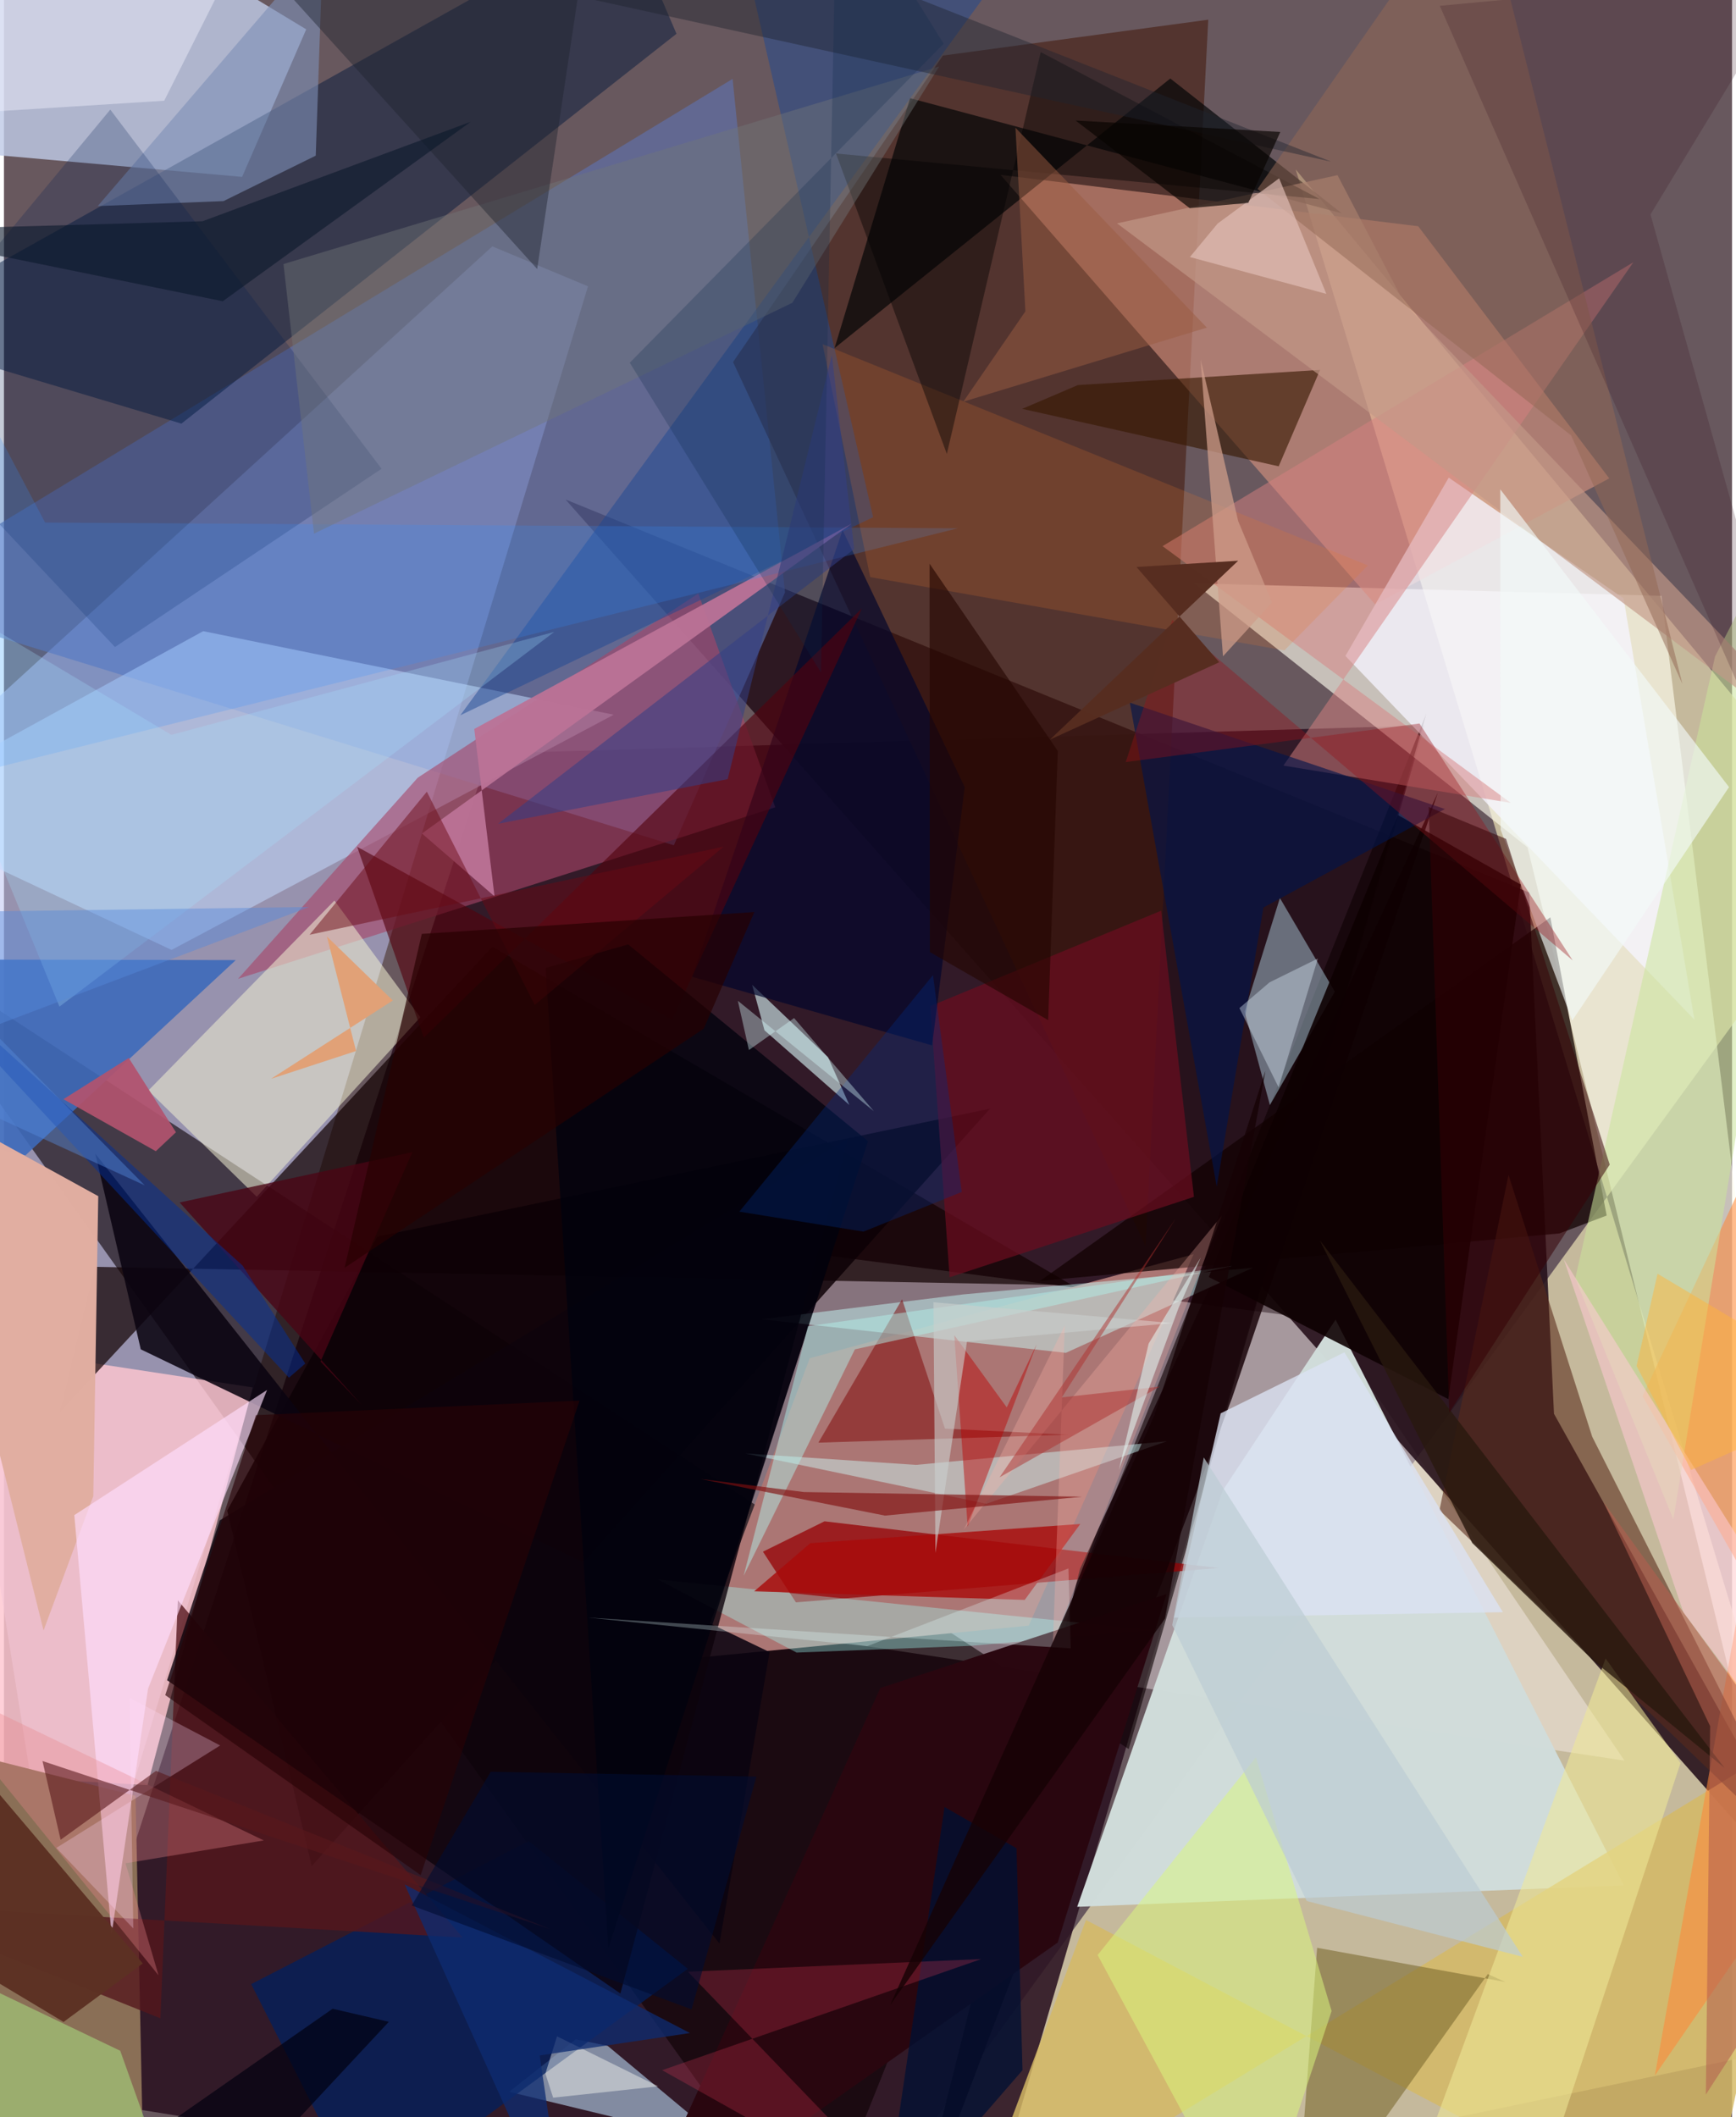 <svg xmlns="http://www.w3.org/2000/svg" width="228" height="278" viewBox="0 0 836 1024"><path fill="#68585e" d="M0 0h836v1024H0z"/><path fill="#ece3b7" fill-opacity=".702" d="M898 983.352L624.908 81.954 898 410.802 406.074 1086z"/><path fill="#2c1422" fill-opacity=".894" d="M687.278 350.865l-452.72 13.596-210.854 649.137L472.536 1086z"/><path fill="#fff6f8" fill-opacity=".408" d="M783.966 851.56L639.451 638.537l-239.184-30.99-57.828 177.338z"/><path fill="#bec4f2" fill-opacity=".541" d="M30.383 968.918l252.17-830.45-46.301-19.303L-62 391.35z"/><path fill="#26111b" fill-opacity=".898" d="M737.858 431.688L749.86 683.8 898 949.321l-626.317-707.73z"/><path fill="#fffeef" fill-opacity=".627" d="M575.895 282.13l161.17 127.685L898 1067.96l-96.12-779.784z"/><path fill="#0c0003" fill-opacity=".6" d="M688.1 345.143L544.12 845.956-62 449.622 392.01 1086z"/><path fill="#bfcae6" fill-opacity=".812" d="M-62 69.84l177.214 15.714 31.015-71.36L20.293-62z"/><path fill="#d0dcda" fill-opacity=".988" d="M519.196 922.26l264.496-10.378L644.21 638.276l-54.565 82.56z"/><path fill="#5e73b2" fill-opacity=".6" d="M377.847 286.513L352.49 38.161-62 289.756l386.07 119.08z"/><path fill="#ffc7d0" fill-opacity=".82" d="M-15.259 650.384L-62 856.017l131.45 7.388 50.91-192.35z"/><path fill="#44190b" fill-opacity=".569" d="M582.602 9.53l-128.39 17.354L352.715 175.12l199.563 427.707z"/><path fill="#dd9581" fill-opacity=".584" d="M663.35 292.332L482.119 84.572l202.06 24.86 92.416 121.935z"/><path fill="#ab7674" d="M495.75 786.269l-160.425 15.51 54.5-144.862 185.691-50.264z"/><path fill="#00183b" fill-opacity=".475" d="M85.842 204.892L-62 160.604 300.372-42.132l24.974 58.472z"/><path fill="#c4dbff" fill-opacity=".522" d="M81.074 459.442l213.903-113.758-198.581-40.416L-62 392.252z"/><path fill="#d5b965" fill-opacity=".831" d="M523.465 928.622L464.539 1086l411.199-251.335L822.25 1086z"/><path fill="#110001" fill-opacity=".706" d="M44.112 612.728L27.02 683.033 236.277 457.84 516.88 621.68z"/><path fill="#8a6f56" d="M68.24 1086h-85.07L-62 836.776l125.658 31.806z"/><path fill="#100" fill-opacity=".729" d="M501.238 619.528l246.87-175.85 27.236 144.236-22.822 8.648z"/><path fill="#a84568" fill-opacity=".608" d="M200.184 376.145l-86.912 97.26 259.865-82.949-37.22-103.402z"/><path fill="#afcbe6" fill-opacity=".639" d="M276.62 986.328l-32.215 25.411 104.791 25.358-57.121-47.573z"/><path fill="#f6f4ff" fill-opacity=".765" d="M648.962 317.26l168.832 175.935-34.258-203.766-84.593-58.416z"/><path fill="#bde5f3" fill-opacity=".439" d="M600.183 489.278l12.25 45.204 31.41-54.85-26.582-45.293z"/><path fill="#950103" fill-opacity=".745" d="M367.179 750.494l15.948 24.508 204.403-16.603-190.57-22.59z"/><path fill="#f0eed2" fill-opacity=".549" d="M201.43 492.009l-41.555-56.443-90.047 91.9 52.459 51.365z"/><path fill="#0d0005" fill-opacity=".839" d="M180.604 598.12l296.474-61.924-328.184 366.336-40.897-171.915z"/><path fill="#3e6aba" fill-opacity=".898" d="M112.153 464.362l-123.04-.245L-62 542.777l72.38 16.048z"/><path fill="#000405" fill-opacity=".671" d="M647.228 103.2l-208.86-55.707-36.54 120.872 162.415-130.4z"/><path fill="#001f5f" fill-opacity=".741" d="M173.889 1067.12l-54.275-107.48 134.293-69.173 76.913 61.765z"/><path fill="#78672d" fill-opacity=".569" d="M726.312 958.608l-8.46-3.811L624.392 1086l10.883-143.922z"/><path fill="#e1aea1" fill-opacity=".996" d="M45.616 578.542l-2.403 145.114-24.053 64.942-64.896-260.31z"/><path fill="#d78281" fill-opacity=".498" d="M618.969 370.285l109.97 18.041-168.444-124.178L788.262 126.84z"/><path fill="#ff8738" fill-opacity=".557" d="M898 860.037l-99.34 143.788L898 450.696 792.695 675.275z"/><path fill="#0b0410" fill-opacity=".878" d="M346.15 940.025L44.202 558.028l21.983 94.597 304.204 146.43z"/><path fill="#150106" fill-opacity=".827" d="M594.074 676.29L438.391 1086l82.176-327.233L693.68 383.374z"/><path fill="#c9fffa" fill-opacity=".475" d="M513.72 654.32l90.494-41.16-140.13 12.9-97.807 12.029z"/><path fill="#1d4894" fill-opacity=".49" d="M420.479 250.15l-199.7 95.802L518.26-62H348.966z"/><path fill="#592a1a" fill-opacity=".58" d="M694.464 730.43l178.87 172.33-104.986-207.87-40.488-126.592z"/><path fill="#c1d8da" fill-opacity=".714" d="M361.959 476.337l5.963 21.99 41.046 36.09-10.318-23.093z"/><path fill="#54161d" fill-opacity=".788" d="M221.865 937.127L-62 920.884l137.682 55.318 8.433-202.19z"/><path fill="#0e0002" fill-opacity=".894" d="M582.873 617.662l91.428-223.47 59.467 33.644-35.02 248.87z"/><path fill="#a1fff8" fill-opacity=".357" d="M316.385 763.936l238.835 24.493-87.59 7.6-84.162 3.263z"/><path fill="#6b0d1f" fill-opacity=".714" d="M448.14 486.63l9.34 131.151 118.2-38.906-15.842-138.411z"/><path fill="#0d030c" fill-opacity=".804" d="M408.286 550.774L298.213 964.187 78.91 812.657l25.499-77.295z"/><path fill="#ffdefd" fill-opacity=".635" d="M69.706 816.735l57.578-144.456-93.248 60.531 18.025 202.811z"/><path fill="#361800" fill-opacity=".616" d="M616.678 225.539l20.019-46.635-117.14 7.338-26.95 11.498z"/><path fill="#00052b" fill-opacity=".675" d="M464.789 380.716l-59.094-124.323-72.808 216.05 116.122 33.176z"/><path fill="#2a0710" fill-opacity=".992" d="M423.956 816.441L301.85 1086l207.896-146.427 52.685-168.602z"/><path fill="#53020e" fill-opacity=".62" d="M203.135 501.917l211.888-207.64-91.74 198.983-152.413-83.69z"/><path fill="#7d0002" fill-opacity=".494" d="M434.483 628.417l20.75 62.562 59.755 2.938-120.99 3.845z"/><path fill="#7e90b7" fill-opacity=".608" d="M154.341-27.262L45.371 99.67l60.848-2.408 44.612-21.975z"/><path fill="#cdfcfb" fill-opacity=".459" d="M441.255 708.513l-82.676-5.532 116.675 24.334 87.367-30.233z"/><path fill="#efe897" fill-opacity=".565" d="M774.827 802.128L670.422 1086l64.352-2.041 76.306-231.244z"/><path fill="#cbe39c" fill-opacity=".549" d="M807.599 734.848L898 181.3l-70.206 136.163-67.62 300.857z"/><path fill="#c29888" fill-opacity=".663" d="M898 377.651L538.466 108.028l106.668-23.317 32.436 62.153z"/><path fill="#bb7296" fill-opacity=".945" d="M237.325 433.536l-9.8-80.964 182.496-99.247-207.81 149.808z"/><path fill="#001e50" fill-opacity=".227" d="M-62 189.871L51.44 53.017l131.222 173.707L53.698 312.95z"/><path fill="#dbe3f3" fill-opacity=".784" d="M725.14 779.758l-76.674-125.692-59.853 29.521-22.561 98.799z"/><path fill="#00144a" fill-opacity=".62" d="M609.288 438.934l87.8-47.636-152.42-51.45 42.036 234.105z"/><path fill="#daf87d" fill-opacity=".518" d="M605.68 849.958l-76.593 95.623L604.743 1086l37.538-113.345z"/><path fill="#5d3123" fill-opacity=".973" d="M-62 923.48l90.843 54.465 38.336-28.285L-62 797.259z"/><path fill="#338dff" fill-opacity=".212" d="M-62 385.763V97.73l81.905 155.017 441.58 2.777z"/><path fill="#e9752d" fill-opacity=".196" d="M619.453 314.576l40.377-41.119-263.818-107.009 23.039 112.674z"/><path fill="#a80a0b" fill-opacity=".808" d="M390.06 746.392l130.639-9.3-26.892 36.73-130.874-4.156z"/><path fill="#a9df81" fill-opacity=".557" d="M56.258 991.885l24.998 70.201-98.252 11.572 10.992-111.565z"/><path fill="#00020d" fill-opacity=".769" d="M292.4 942.296l-30.347-474.124 39.918-11.402 116.016 95.173z"/><path fill="#f2faf9" fill-opacity=".635" d="M834.544 380.69l-75.849 112.907-34.641-92.268-.176-164.654z"/><path fill="#000200" fill-opacity=".416" d="M456.143 219.543L402.515 74.24l233.971 22.037-134.938-71.092z"/><path fill="#b1efe8" fill-opacity=".486" d="M388.943 641.447l205.078-29.133-182.367 40.325-53.819 109.53z"/><path fill="#727679" fill-opacity=".435" d="M135.234 127.708l14.764 130.399 231.418-111.659 71.02-114.31z"/><path fill="#333e85" fill-opacity=".549" d="M400.523 171.712l10.79 93.858-172.29 132.863 111.1-21.591z"/><path fill="#b2536e" fill-opacity=".918" d="M60.367 511.693l-31.59 19.953 44.68 25.158 9.746-9.17z"/><path fill="#926855" fill-opacity=".514" d="M713.263-62L606.446 91.423l151.694 119.17 53.854 120.262z"/><path fill="#99111a" fill-opacity=".376" d="M542.682 368.59l22.505-68.768 193.732 164.702L684.79 349.93z"/><path fill="#e8868a" fill-opacity=".341" d="M-43.966 808.47l169.66 81.68-66.885 11.058 15.981 54.2z"/><path fill="#002e84" fill-opacity=".345" d="M449.437 471.64l-93.695 114.406 60.078 9.649 47.532-19.18z"/><path fill="#202330" fill-opacity=".435" d="M286.694-62l-28.737 192.112-153.59-169.907L641.991 78.17z"/><path fill="#001033" fill-opacity=".769" d="M492.736 1001.287l-68.115 78.488 30.409-205.787 34.81 19.95z"/><path fill="#e33d5a" fill-opacity=".259" d="M472.787 947.527l-154.375 53.757 126.554 70.989-114.11-118.623z"/><path fill="#370f1e" fill-opacity=".212" d="M694.613 2.819l172.93-16.225-70.995 117.131L898 465.748z"/><path fill="#290305" fill-opacity=".631" d="M201.597 906.926l76.841-229.498-156.537 7.03-43.867 135.414z"/><path fill="#4a0514" fill-opacity=".773" d="M197.598 557.228l-44.46 101.326 19.895 20.934L84.99 581.59z"/><path fill="#e1a177" d="M188.122 483.905l-58.957 37.897 41.184-13.466-14.122-55.404z"/><path fill="#fffff5" fill-opacity=".424" d="M316.488 1009.088l-50.806 5.485-3.757-11.664 5.64-18.009z"/><path fill="#cf9c8a" fill-opacity=".741" d="M613.493 291.436l-23.761 26-10.816-143.62 18.16 78.19z"/><path fill="#bb0200" fill-opacity=".451" d="M466.216 738.377l-6.472-92.631 25.38 34.956 14.48-30.542z"/><path fill="#00319d" fill-opacity=".486" d="M137.87 666.333l7.904-6.82-30.271-47.344L-62 450.851z"/><path fill="#cacfce" fill-opacity=".604" d="M465.896 648.822l99.454-8.89-115.683-10.079.951 121.246z"/><path fill="#e2ffff" fill-opacity=".278" d="M282.533 782.373l135.066 13.828 97.355-37.594 1.134 38.646z"/><path fill="#f4f4ff" fill-opacity=".424" d="M133.147-62L77.529 48.716l-135.276 8.533L-17.499-62z"/><path fill="#6a0913" fill-opacity=".482" d="M348.15 409.5l-91.381 76.602-52.174-103.184-56.746 69.192z"/><path fill="#bcccd4" fill-opacity=".69" d="M734.76 946.453l-154.32-241.53-15.265 81.082 65.074 133.442z"/><path fill="#ffb5aa" fill-opacity=".29" d="M589.213 587.97l-124.91 151.858 48.908-98.742-5.783 153.775z"/><path fill="#270001" fill-opacity=".682" d="M363.035 441.12l-24.498 56.423-173.741 115.636 37.34-161.485z"/><path fill="#0a172a" fill-opacity=".584" d="M105.86 145.703L-62 111.513l158.063-4.501 129.748-48.108z"/><path fill="#9a5c43" fill-opacity=".502" d="M581.916 158.46l-117.805 35.834 30.03-43.705-4.806-88.808z"/><path fill="#0e2b70" fill-opacity=".765" d="M193.863 911.452l137.998 71.862-72.7 10.83L272.667 1086z"/><path fill="#e2c0b8" fill-opacity=".663" d="M587.13 108.134l29.77-21.892 22.84 55.903-66.009-17.82z"/><path fill="#ffdafa" fill-opacity=".271" d="M60.788 821.218l1.785 111.507L25.34 893.77l79.263-49.543z"/><path fill="#a6e0ff" fill-opacity=".263" d="M26.85 486.874L-62 270.201l142.993 85.232L266.2 305.647z"/><path fill="#28180e" fill-opacity=".8" d="M636.57 599.907l195.8 255.169-63.563-51.975-58.466-56.78z"/><path fill="#370004" fill-opacity=".525" d="M699.201 683.224l77.619-119.939-50.14-157.535-37.439-15.455z"/><path fill="#b45e4e" fill-opacity=".565" d="M898 897.62L773.756 726.445l51.641 108.433-2.073 178.18z"/><path fill="#810f0f" fill-opacity=".639" d="M387.026 721.659l-49.949-6.306 89.104 17.69 95.29-9.131z"/><path fill="#0f294a" fill-opacity=".247" d="M302.752 175.443l92.518 149.863L402.894-62l51.715 83.142z"/><path fill="#e1f1ff" fill-opacity=".373" d="M635.638 463.595l-18.983 62.348-18.98-38.366 14.588-12.455z"/><path fill="#160205" fill-opacity=".796" d="M428.732 969.774l127.734-285.026 53.81-166.87-48.59 264.967z"/><path fill="#ffcad5" fill-opacity=".549" d="M870.477 794.118L898 894.121l-85.538-114.29-57.857-170.748z"/><path fill="#ffb53c" fill-opacity=".478" d="M898 674.626l-81.802 36.344-26.39-50.297 10.166-44.604z"/><path fill="#59181b" fill-opacity=".596" d="M18.64 851.75l245.514 81.227L73.55 856.522l-46.139 33.319z"/><path fill="#daffff" fill-opacity=".373" d="M360.388 507.865l-5.35-23.815 65.788 53.378-38.585-45.018z"/><path fill="#000c30" fill-opacity=".604" d="M332.661 971.86l-135.394-50.23 38.21-64.682 128.53 2.318z"/><path fill="#558ada" fill-opacity=".439" d="M-56.792 515.96l204.412-77.279L-62 441.57 68.105 573.311z"/><path fill="#572d20" fill-opacity=".984" d="M506.051 357.708l81.883-37.402-40.05-46.075 49.196-3.024z"/><path fill="#240500" fill-opacity=".62" d="M447.789 272.651l62.027 90.563-4.659 130.187-57.23-32.918z"/><path fill="#ac2f2c" fill-opacity=".482" d="M559.227 670.628l-47.446 5.243 55.04-86.464-85.155 125.102z"/><path fill="#01000f" fill-opacity=".686" d="M186.185 977.884L85.39 1086l-6.209-58.76 79.815-55.687z"/><path fill="#080301" fill-opacity=".671" d="M573.635 100.69l28.364-2.577 15.458-34.287-99-5.52z"/><path fill="#e3f5f2" fill-opacity=".576" d="M553.782 649.812l-14.406 61.063 28.902-78.342 10.685-24.279z"/></svg>